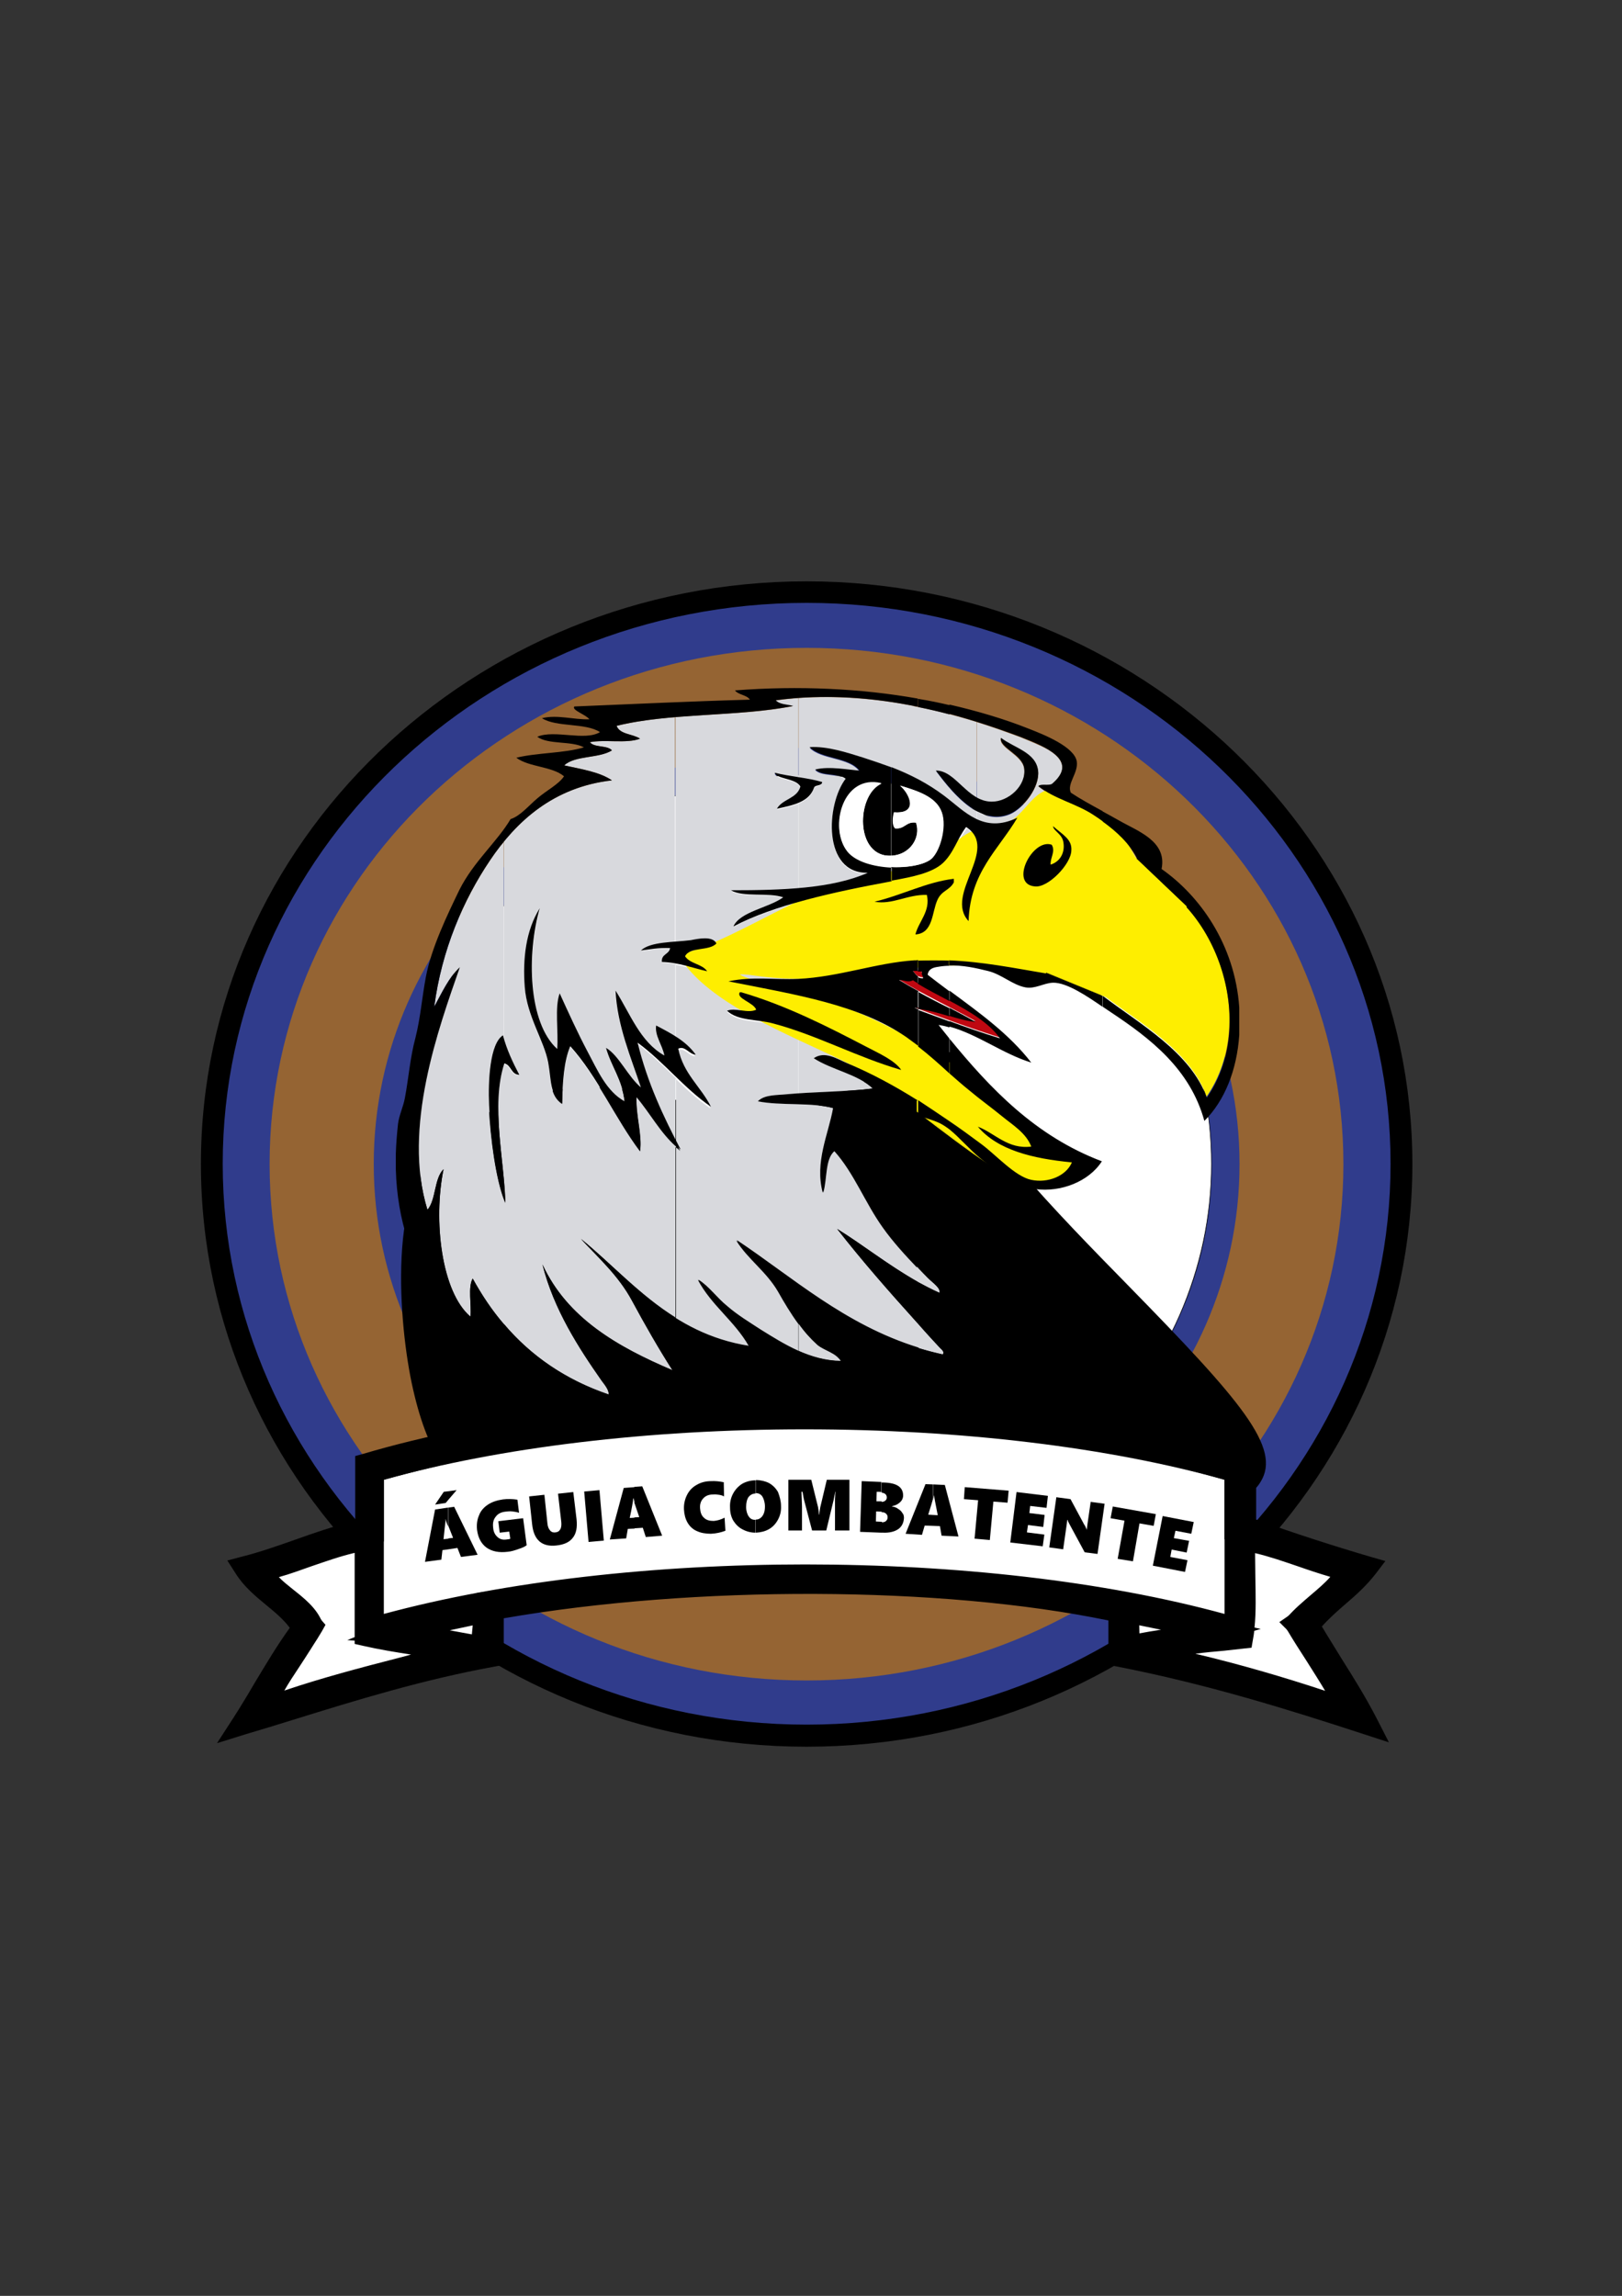 <?xml version="1.0" encoding="utf-8"?>
<!-- Generator: Adobe Illustrator 21.0.2, SVG Export Plug-In . SVG Version: 6.00 Build 0)  -->
<svg version="1.1" id="Camada_1" xmlns="http://www.w3.org/2000/svg" xmlns:xlink="http://www.w3.org/1999/xlink" x="0px" y="0px"
	 viewBox="0 0 595 842" style="enable-background:new 0 0 595 842;" xml:space="preserve">
<rect x="0" y="0" width="595" height="842" fill="#333333" stroke="none"/>
<style type="text/css">
	.st0{fill-rule:evenodd;clip-rule:evenodd;fill:#303C8C;}
	.st1{fill-rule:evenodd;clip-rule:evenodd;fill:#956433;}
	.st2{fill-rule:evenodd;clip-rule:evenodd;fill:#FFFFFF;}
	.st3{fill-rule:evenodd;clip-rule:evenodd;}
	.st4{fill-rule:evenodd;clip-rule:evenodd;fill:#D8D9DD;}
	.st5{fill-rule:evenodd;clip-rule:evenodd;fill:#FEEE00;}
	.st6{fill:#FEEE00;}
	.st7{fill-rule:evenodd;clip-rule:evenodd;fill:#BF0811;}
</style>
<g>
	<g>
		<path class="st0" d="M295.9,217.1c120.5,0,218.2,94,218.2,209.7s-97.7,209.7-218.2,209.7c-120.5,0-218.2-94-218.2-209.7
			S175.4,217.1,295.9,217.1z"/>
		<path d="M295.9,640.6c-122.5,0-222.2-95.9-222.2-213.7s99.7-213.7,222.2-213.7c122.5,0,222.2,95.9,222.2,213.7
			S418.4,640.6,295.9,640.6z M295.9,221.1c-118.1,0-214.2,92.3-214.2,205.7s96.1,205.7,214.2,205.7c118.1,0,214.2-92.3,214.2-205.7
			S414,221.1,295.9,221.1z"/>
	</g>
	<path class="st1" d="M295.9,237.6c108.7,0,196.9,84.7,196.9,189.3s-88.2,189.4-196.9,189.4c-108.8,0-197-84.8-197-189.4
		S187.1,237.6,295.9,237.6z"/>
	<path class="st0" d="M295.9,579.5c87.4,0,158.8-68.5,158.8-152.6c0-84-71.4-152.6-158.8-152.6c-87.5,0-158.8,68.6-158.8,152.6
		C137.1,510.9,208.4,579.5,295.9,579.5z"/>
	<g>
		<path class="st2" d="M295.9,284.1c81.9,0,148.5,63.9,148.5,142.7c0,78.8-66.5,142.7-148.5,142.7c-82,0-148.5-63.9-148.5-142.7
			C147.4,348.1,213.9,284.1,295.9,284.1z"/>
		<path d="M295.9,569.7c-20.1,0-39.5-3.8-57.8-11.2c-17.7-7.2-33.6-17.5-47.2-30.6c-13.7-13.1-24.4-28.4-31.9-45.4
			c-7.8-17.6-11.7-36.3-11.7-55.6c0-19.3,3.9-38,11.7-55.6c7.5-17,18.2-32.3,31.9-45.4c13.7-13.1,29.6-23.4,47.2-30.6
			c18.3-7.5,37.8-11.2,57.8-11.2c20,0,39.5,3.8,57.8,11.2c17.7,7.2,33.6,17.5,47.2,30.6c13.6,13.1,24.4,28.4,31.9,45.4
			c7.8,17.6,11.7,36.3,11.7,55.6c0,19.3-3.9,38-11.7,55.6c-7.5,17-18.2,32.3-31.9,45.4c-13.6,13.1-29.5,23.4-47.2,30.6
			C335.4,565.9,316,569.7,295.9,569.7z M295.9,284.3c-20,0-39.5,3.8-57.8,11.2c-17.7,7.2-33.5,17.5-47.2,30.6
			c-13.6,13.1-24.3,28.3-31.8,45.3c-7.7,17.6-11.7,36.2-11.7,55.5c0,19.3,3.9,37.9,11.7,55.5c7.5,17,18.2,32.2,31.8,45.3
			c13.6,13.1,29.5,23.4,47.2,30.6c18.3,7.4,37.7,11.2,57.8,11.2c20,0,39.4-3.8,57.7-11.2c17.7-7.2,33.5-17.5,47.2-30.6
			c13.6-13.1,24.3-28.3,31.8-45.3c7.7-17.6,11.7-36.3,11.7-55.5c0-19.2-3.9-37.9-11.7-55.5c-7.5-17-18.2-32.2-31.8-45.3
			c-13.6-13.1-29.5-23.4-47.2-30.6C335.3,288,315.9,284.3,295.9,284.3z"/>
	</g>
	<g>
		<path class="st3" d="M344.2,394.2c2.2,44.9,196.4,182.2,68.6,140c-41.6-13.8-90.1-8.3-136.3-8.3c-33.9,0-71.9,14-96.7,14
			s-33.9-100.8-13.2-110.7c7.5-3.3,11.6-14,24.8-18.1c33-10.7,55.3,1.2,85.1,9.1C293,424.5,329.3,395,344.2,394.2z"/>
		<path d="M447.6,550.2c-8.4,0-20.3-2.8-37.3-8.4c-31.1-10.3-67.5-9.3-102.7-8.4c-10.2,0.3-20.8,0.5-31.1,0.5
			c-17.5,0-36.1,3.9-54.1,7.7c-15.6,3.3-30.4,6.4-42.6,6.4c-12.8,0-22.6-13.3-28.3-38.6c-5.3-23.1-9.7-77.2,11.6-87.4l0.2-0.1
			c1.6-0.7,3.5-2.7,5.8-5c4.3-4.4,10.1-10.4,19.9-13.5c29-9.4,50.5-2.8,73.3,4.2c5.2,1.6,10.7,3.3,16.3,4.8
			c6.3,1.7,23.1-7.5,34.2-13.5c12.2-6.6,22.8-12.4,30.9-12.8l8-0.4l0.4,8c0.8,15.4,36,51.5,61.8,77.8c41.4,42.3,56.3,59.5,48.5,72
			C459.7,548,455.1,550.2,447.6,550.2z M338.4,516.8c26.5,0,52.8,1.8,77,9.8c19.3,6.4,28.2,7.5,32.1,7.6c-1.3-2.7-4.5-7.7-12.2-16.8
			c-8.7-10.1-20.3-22-32.7-34.7c-33.5-34.3-57.3-59.7-64.2-78.7c-5.2,2.2-12,5.9-17.8,9c-17.2,9.4-33.5,18.2-46,14.9
			c-5.9-1.6-11.5-3.3-16.9-5c-22-6.8-39.4-12.2-63.7-4.3c-6,1.9-9.6,5.5-13.3,9.4c-3.1,3.1-6.2,6.4-10.6,8.4
			c-1.4,0.7-5.3,6.5-6.5,23.5c-1,14.3,0.3,31.5,3.6,45.9c4.5,19.5,10.6,26.1,12.7,26.1c10.6,0,24.6-2.9,39.3-6
			c17.9-3.8,38.2-8,57.4-8c10.1,0,20.6-0.3,30.7-0.5C317.6,517.1,328,516.8,338.4,516.8z"/>
	</g>
	<path class="st4" d="M384.4,432.8v-7.5c2.9,0.4,5.8,0.8,8.8,1.1C391.8,429.7,388.4,432,384.4,432.8L384.4,432.8z M384.4,355.1v-31
		c4.3-2.6,8.7-8.1,8.8-11.8c0.1-4.1-3.2-5.8-6.8-8.9c0,1.9,3.4,2.9,3.8,6c0.6,3.7-1.3,7-4.7,8.1c-0.2-2.6,1.8-4.8,0.4-7.2
		c-0.5-0.2-1-0.3-1.6-0.3v-19.1c5.5,3.1,11.7,4.8,16.9,8.3c6.2,4.1,12.3,9,15.8,15.8C400.2,322.2,390.4,336.8,384.4,355.1
		L384.4,355.1z M384.4,287.9v-13c5.2,3.1,7.9,7.1,1.6,12.6C385.6,287.8,385,287.9,384.4,287.9z M384.4,274.9v13
		c-1.3,0.1-2.9-0.2-3.5,0.5c1.1,0.9,2.3,1.7,3.5,2.4v19.1c-6.7,0.1-13.5,15-4.4,15.6c1.3,0.1,2.9-0.5,4.4-1.4v31
		c-0.1,0.6-0.4,1.3-0.6,1.9c-8.6-1.5-16.9-3.1-25.6-4v-29c3.7-9.1,10.2-15.6,14.9-23.6c-6,2.9-10.8,2.4-14.9,0.4v-3.2
		c3.8,2.1,8,2.9,12.4,1c4.8-2.1,10.9-9.8,10.2-15.8c-0.8-6.7-8.9-8.3-13.7-12c-0.6,3.6,7.8,6,8.6,11.1c0.9,6.4-5.8,12.4-12,12.4
		c-2.1-0.1-3.9-0.6-5.5-1.6v-27.9c5.6,1.7,11,3.7,16.2,5.6C377.7,271.8,381.4,273.2,384.4,274.9L384.4,274.9z M384.4,425.3v7.5
		c-1.9,0.4-4,0.4-6.1,0c-5.9-1.2-13-9.2-18.3-13.1c-0.6-0.4-1.2-0.9-1.7-1.3v-16.3c3.1,2.4,6.3,4.8,9.4,7.3
		c3.9,3.2,8.7,6.1,10.7,11.1c-8.6,1.2-13.3-4.9-19.6-7.3C364.5,420.1,373.7,423.4,384.4,425.3L384.4,425.3z M358.3,313.8
		c0.4-1.8,0.4-3.5,0-5.2V313.8z M358.3,264.8v27.9c-5.5-3.2-9.3-10-14.9-9.9c2.7,3.6,8.2,11.1,14.9,14.8v3.2c-4.4-2-8.1-5.6-12-8.6
		c-3.5-2.7-7.2-4.9-11.1-6.8v-26.4C343.2,260.5,350.9,262.5,358.3,264.8L358.3,264.8z M358.3,308.6v5.2c-1.7,8.1-9.1,17.9-3,24.4
		c0.1-5.5,1.3-10.2,3-14.3v29c-7.3-0.8-14.8-1.2-23-0.6v-23.5c1.5-0.3,3.1-0.4,4.8-0.4c1.3,6-3,9.7-4.3,14.5c6.7-0.3,6-8.1,8.1-12.7
		c1.6-3.5,4.3-3.4,6-6.4v-1.3c-4.8,0.6-9.6,2.2-14.5,3.9v-4.5c4.3-1.1,8.2-2.4,10.7-4.9c4-3.8,5.2-8.8,8.6-13.2
		C356.6,305.2,357.8,306.8,358.3,308.6L358.3,308.6z M358.3,402.1v16.3c-7.4-5.5-15-10.8-23-15.7v-20.1c7.2,5.4,13.7,11.8,20.5,17.4
		C356.5,400.7,357.4,401.4,358.3,402.1L358.3,402.1z M335.2,493.8v-10.1c3.2,3.6,6.3,7.1,9.4,10.4c0.4,0.5,2.1,1.6,1.2,2.6
		C342.2,495.9,338.7,495,335.2,493.8L335.2,493.8z M335.2,469.3v-6c1.7,1.8,3.5,3.6,5.1,5.3c1.9,1.9,4.8,3.7,4.3,5.5
		C341.4,472.7,338.3,471.1,335.2,469.3z M335.2,258.9v26.4c-5.6-2.8-11.7-5-18.7-7.2c-5.9-1.9-13-4.2-19.5-3.8
		c4.4,4.4,14.3,3.4,18.2,8.5c-3.6-0.2-11-1.7-16.2-0.4c2.3,2.5,8.5,1.2,11.1,3.4c-7.1,9.6-8.4,34.8,8.1,34.6
		c-7.2,3.1-15.9,4.8-25.3,5.5v-31.2c2.6-1.1,4.8-2.7,5.6-5.5c0.5-1.3,2.9-0.6,3-2.2c-2.7-0.8-5.7-1.3-8.6-1.8V256
		C307.5,255,321.8,256.3,335.2,258.9L335.2,258.9z M335.2,321.8c-2.4,0.6-5,1.1-7.6,1.5c-11.7,2.2-23.8,4.6-34.6,7.6v28.2
		c14.8-0.7,28.6-5.9,42.3-6.8l0,0v-23.5c-5,0.9-9.4,3-14.5,2.2c4.9-1.2,9.7-3,14.5-4.7V321.8L335.2,321.8z M335.2,382.6v20.1
		c-7.9-4.9-16.1-9.4-24.7-12.9c-3.3-1.4-8-4.5-12-1.7c6.6,4.3,16.1,5.8,21.7,11.1c-8.3,1.1-18.6,1.2-27.4,1.8v-22.4
		c12.5,4.4,24.7,10.4,37.6,14.2c-2.4-3.6-7.9-6-12.7-8.6c-7.9-4.1-16.2-8.4-24.8-12.2v-6.8c14.8,3.3,28.2,7.6,39.3,15.3
		C333.3,381.1,334.3,381.8,335.2,382.6L335.2,382.6z M335.2,463.3v6c-10.1-5.9-19.3-13.2-28.1-18.6c8.6,11,18.5,22.4,28.1,33v10.1
		c-16.3-5.3-29.7-13.8-42.3-22.8V405c4.6,0.1,9.1,0.4,12.9,1.4c-1.7,9.6-6.8,19.7-3.8,31c1.5-5,0.6-12.5,4.2-15.3
		c7.3,8.1,11.3,19,17.9,28.2C327.5,454.8,331.4,459.2,335.2,463.3L335.2,463.3z M293,495.5c4.8,2.1,9.8,3.6,15.5,3.7
		c-2.1-3.2-5.8-3.7-8.6-5.9c-2.4-2.2-4.8-4.8-6.9-7.8V495.5L293,495.5z M293,290.3c0.2-0.4,0.4-0.9,0.6-1.4
		c-0.1-0.4-0.4-0.6-0.6-0.9V290.3z M293,256v29.3c-3-0.4-6-0.9-8.8-1.6c0.6,2.2,6.5,2,8.8,4.2v2.4c-1.9,3-6.3,3.5-7.9,6.6
		c2.7-0.6,5.5-1.2,7.9-2.2v31.2c-7.9,0.7-16.4,0.8-25,0.8c4.5,2.7,13.8,0.7,19.2,2.6c-5.5,4-15.8,5.2-18.4,10.7
		c6.7-3.5,15-6.5,24.1-9v28.2h-0.2c-8.6,0.4-16.7-1-25.6,0.9c9,1.7,17.6,3.3,25.8,5.2v6.8c-6.8-3-13.8-5.6-21.1-7.8h-0.4
		c-1.6,2.4,5,3.7,6,6.4c-3.2,1.5-7.7-0.9-10.7,0.4c4,3.9,10.9,3.1,17,4.7c3.1,0.8,6.2,1.8,9.2,2.9V401c-1.4,0.1-2.8,0.2-4.1,0.3
		c-3.8,0.4-8.3,0.1-10.7,2.6c4.4,0.9,9.6,0.9,14.8,1.1v66.1c-7.8-5.5-15.3-11.1-22.8-16.1c4.2,6.8,11,11.3,15.3,18.7
		c2.2,3.9,4.7,8.1,7.5,11.9v10c-5-2.2-9.6-5.1-13.9-7.8c-4.3-2.7-8.6-5.4-12.3-8.6c-4-3.2-6.7-7.3-10.7-9.8
		c5,9.4,13.5,15.1,18.7,24.3c-10.5-1.6-19.2-5.3-26.9-10.2v-62.8c0.6,0.4,1.2,0.9,1.7,1.4c-0.6-1-1.2-2.1-1.7-3.2v-23.3
		c4,3.9,8.1,7.7,12.8,10.9c-3.7-7.3-10.2-12-12-21.3c2.5-1.2,3.9,2,6.4,2.2c-1.9-2.7-4.5-4.8-7.3-6.6v-27c4.1,0.7,7.6,1.9,11.5,2.9
		c-1.9-2.7-6.4-2.7-8.1-5.5c1.7-3.6,8.9-1.9,11.4-4.7c-1.4-3-6.8-1.7-9.4-1.3c-1.7,0.2-3.6,0.4-5.5,0.6V263
		c14.5-1.2,29.9-1.4,43.1-4c-2.2-0.6-5.1-0.5-6.4-2.1C287.4,256.5,290.2,256.2,293,256z M190.4,394.4c-3.1-0.1-3-3.5-5.5-4.2v0.1
		v43.1c0.2,2.7,0.4,5.3,0.4,7.8c-0.1-0.4-0.3-0.7-0.4-1.2v45.6c9.8,11.6,22.5,20.4,38.4,25.8c0.1-1.7-1.4-3.5-2.6-5.1
		c-8.4-12-17.6-26.2-21.7-42.6c9.1,19.7,27.5,30.2,47.7,38.8c-5-7.8-10.1-16.7-14.9-25.6c-4.9-9.1-12.2-15.6-18.7-22.6
		c11.2,9.1,21.5,20.7,34.9,29v-62.8c-5.8-5.1-9.5-12.2-14.5-18.1c-0.4,7.1,2.1,13.8,1.3,19.9c-9.1-12.1-15.5-27.1-25.6-38.3
		c-2.4,5.6-2.8,13.2-3,20.9c-4.6-3.2-3.9-8.2-5.1-14.9c-1.4-8.1-7.8-16.9-8.5-27.6c-0.8-10.4,0.4-20.9,5.5-29
		c-4.8,16.7-4.3,42,6.3,51.6c0.5-6.6-1-15.2,0.9-20.4c3.3,7,6.6,14.3,10.2,21.3c3.6,6.7,7,14.5,13.7,18.4c-0.9-8-5-12.7-6.8-19.7
		c4.8,2.7,8,10.5,12.8,14.5c-3.7-11-8.9-22.8-9.4-35.4c5.4,8.6,9.1,18.9,17.9,23.9c-0.6-3.9-3.5-7.4-3-11.1c2.4,1.3,4.9,2.6,7.2,4.1
		v-27c-1.6-0.3-3.3-0.5-5.1-0.6c-0.4-3,2.7-2.7,3-5.1c-5-0.1-6.6,0.4-10.7,0.9c2.4-2.3,7.6-2.8,12.7-3.2V263
		c-7.6,0.6-15,1.6-21.7,3.2c1.2,3.2,5.9,2.9,8.6,4.7c-4.7,1.9-12.9,0.2-18.4,1.3c1.7,2.1,6.4,1,8.1,3c-4.7,3-13.6,1.8-17.5,5.5
		c6.3,1.4,13,2.4,17.5,5.5c-17.9,2.1-30.5,11.2-39.7,22.6v72.4C186.3,386.1,188.3,390.3,190.4,394.4L190.4,394.4z M248,395.5v23.3
		c-5.6-11-10.8-22.5-14-35.9C239,386.7,243.5,391.1,248,395.5z M184.9,390.3c-4.1,13-1.2,29.3,0,43.1V390.3L184.9,390.3z
		 M184.9,440.1v45.6c-4.4-5-8.1-10.7-11.5-16.8c-1.8,3.2-0.4,9.6-0.8,14c-10.7-9.1-13.7-35.4-9.9-54.1c-3.5,3.5-2.7,11.2-5.9,14.9
		c-9.3-30.1,4.2-66.7,11.9-89c-4.1,3.8-6.6,9.4-9.4,14.5c2.7-20.8,10.7-39.2,20.4-53.6c1.6-2.4,3.2-4.7,5.1-6.8v72.4
		c-0.1-0.4-0.3-0.9-0.4-1.3c-4.8,3.1-5.5,16.6-5.1,25.6C179.9,417.9,181.9,432.2,184.9,440.1z"/>
	<g>
		<path class="st2" d="M96.5,627.2l80.6-23.1l1.3-16.4c85.5-12.6,163.8-11.3,235.4,3.5l0.4,15.4l80.2,20.6
			c-4.2-13.5-10.8-23.5-18.9-31.7c10.7-7.4,18.4-14.3,18.9-19.7l-41.2-14.1v-22c-93.9-27.7-209-30.5-316.4,0v22.8l-40.3,13.3
			c-3.7,3.2,12,13.7,18,20.5C108.5,606.6,98.8,615.8,96.5,627.2z"/>
		<path d="M91.2,632.8l1.3-6.5c1.7-8.4,6.9-15.5,11.8-22.3c1.8-2.5,3.5-4.8,5.1-7.2c-1.7-1.6-3.8-3.4-5.8-5.2
			c-7.5-6.5-11.7-10.4-11.7-14.6c0-1.6,0.7-3.1,1.9-4.2l0.6-0.5l38.4-12.7v-22.9l2.9-0.8c103.1-29.3,219.2-29.3,318.6,0l2.9,0.8
			v22.1l41.5,14.2l-0.3,3.1c-0.5,5.6-5.6,11.7-16.8,20c7.6,8.6,13.1,18.4,16.6,29.9l2.1,6.8l-90.1-23.1l-0.4-15.2
			c-69.4-13.9-145.9-15.1-227.7-3.3l-1.3,16L91.2,632.8z M418.1,603.4l70,18c-3.6-8.8-8.7-16.4-15.4-23.1l-3.4-3.4l3.9-2.7
			c9.9-6.9,14.2-11.3,16-14l-40-13.7v-21.8c-96.4-27.8-208.4-27.8-308.4,0v22.6l-39.6,13.1c1.9,2.1,5.4,5.2,7.7,7.2
			c3.1,2.7,6.4,5.6,8.6,8.1l1.9,2.2l-1.4,2.5c-2.1,3.6-4.6,7.1-7.1,10.5c-3.1,4.2-6,8.3-8.1,12.4l70.5-20.2l1.3-16.8l3.2-0.5
			c85.1-12.5,164.8-11.3,236.8,3.6l3.1,0.6L418.1,603.4z"/>
	</g>
	<g>
		<path class="st3" d="M433.4,600.7c4.5-0.7,8.9-1.5,12.9-2.7l-12.9-2.7V592c6.8,1.6,13.4,3.3,19.7,5.1v-57.5
			c-6.3-1.8-12.9-3.5-19.7-5.1v-3.5c8.1,1.9,15.8,3.8,23.2,6v23.1c14.5,5.3,29.3,10.2,44.6,14.6c-6.2,8.1-15.3,13.3-21.5,21.4
			c6.9,12.2,15,23.3,21.5,36.1c-22-7.2-44.3-14.1-67.8-19.8v-3.1c21.3,4.9,41.5,10.9,60.9,17.7c-5.3-11.4-12.7-21-18.9-31.7
			c5.7-6.7,16.4-12.7,18.9-19.7c-13.2-3.1-23.9-8.7-37.7-11.2c-0.5,11.7,1.1,25.7-0.9,36c-7.8,0.9-15.8,1.6-22.3,2.5V600.7z
			 M413.8,604c6.2-1.5,13-2.3,19.7-3.3v2.4c-6.6,0.9-11.7,1.9-12.8,3.5c4.3,0.9,8.6,1.9,12.8,2.9v3.1c-7.6-1.9-15.3-3.5-23.1-5.1
			v-16.3c-66.7-14.5-161.9-13.2-229.8-0.9v17.1c-7.9,1.4-15.6,3.1-23.1,5v-3.2c4.3-1.2,8.6-2.3,12.8-3.5c-4.2-0.8-8.5-1.4-12.8-2
			v-3.2c6.6,1.2,13,2.5,19.7,3.5c-1-3.9,2-11.8-1.7-12.9c-5.5,1.9-11.9,2.9-18,4.2v-3.5c82.4-18.7,194-18.9,276,0.1v3.3l-19.7-4.2
			C413.4,594.5,413.6,601.2,413.8,604L413.8,604z M433.4,531.1v3.5c-81.8-19.2-194-19.1-276-0.2v-3.2
			C240,512.2,350.8,512.2,433.4,531.1z M157.4,531.1v3.2c-7.1,1.7-14,3.5-20.6,5.3v57.5c6.6-1.9,13.5-3.6,20.6-5.3v3.5
			c-4.5,0.9-9,1.9-12.9,3.5c4.5,0.4,8.7,1,12.9,1.7v3.2c-7.9-1.2-15.8-2.3-23.2-4v-35.1c-14,2.3-24.4,8.1-37.7,11.2
			c1.5,7.9,14.3,11.9,18,20.5c-5.4,10.4-14.7,21.3-18,30.9c18.9-7.3,40.1-12.4,60.9-17.9v3.2c-23.8,5.8-45.9,13.1-68.6,19.9
			c7.5-11.7,14-24.3,22.2-35.2c-5.3-9.2-15.8-13.4-21.4-22.2c15.5-4,28.5-10.4,44.6-13.8v-24C141.6,534.9,149.4,532.9,157.4,531.1z"
			/>
		<path d="M79.6,639.3l5.9-9.1c2.7-4.2,5.3-8.5,7.8-12.8c4.1-6.8,8.3-13.9,13-20.4c-2.3-3.1-5.4-5.7-8.7-8.4
			c-4-3.3-8.2-6.8-11.2-11.6l-3-4.7l5.3-1.4c6.8-1.7,13.2-4,19.5-6.2c7-2.5,14.2-5,22.1-6.9v-23.8l2.9-0.8
			c92.3-27.3,231.9-27.3,324.7,0l2.9,0.8v23.3c14.5,5.2,28.2,9.6,41.8,13.6l5.6,1.6l-3.5,4.6c-3.4,4.4-7.4,8-11.4,11.4
			c-3,2.6-5.9,5.2-8.4,8c2.5,4.2,5.1,8.3,7.6,12.4c4.3,6.8,8.7,13.9,12.6,21.5l4.4,8.6l-9.2-3c-27.8-9.1-57.7-18.4-90.5-24.8
			l-3.2-0.6v-16.3c-61.4-12.7-151.5-13-221.8-0.8v10.6l3.7,0.6l-3.7,1v4.9l-3.3,0.6c-26.4,4.8-50.7,12.3-74.2,19.6
			c-5.7,1.8-11.4,3.5-17.1,5.2L79.6,639.3z M438.5,606.5c16,3.8,31.9,8.4,47.6,13.6c-2.2-3.7-4.5-7.3-6.9-11.1
			c-2.4-3.7-4.9-7.6-7.2-11.5l-1.4-2.4l1.8-2.2c2.4-2.8,5.5-5.4,8.4-7.9c2.6-2.2,5.3-4.5,7.2-6.7c-4.1-1.2-8-2.5-11.7-3.8
			c-5.3-1.8-10.4-3.6-15.9-4.9c0,2.9,0.1,5.8,0.1,8.7c0.1,6.3,0.3,12.8-0.3,18.6l2.3,0.5l-2.4,0.7c-0.1,1.1-0.3,2.2-0.5,3.3
			l-0.5,2.9l-2.9,0.3c-2.4,0.3-4.8,0.5-7.2,0.8C445.7,605.7,442.1,606,438.5,606.5z M102.3,578.4c1.4,1.5,3.3,3,5.3,4.6
			c3.9,3.1,8.4,6.6,10.5,11.7l0.7,1.7l-0.9,1.7c-2.3,4.4-5.3,8.9-8.1,13.2c-2,3-3.9,5.9-5.5,8.7c13.6-4.6,28-8.4,42-12
			c1.5-0.4,3-0.8,4.5-1.2c-5.9-0.9-11.9-1.9-17.6-3.2l-3.1-0.7v-1.2l-2.7-0.2l2.7-1.1v-30.9c-5.5,1.3-10.5,3.1-15.8,4.9
			C110.6,575.7,106.6,577.2,102.3,578.4z M165,597.9c0.2,0,0.3,0.1,0.5,0.1c2.5,0.5,5,0.9,7.6,1.4c0-0.4,0.1-0.8,0.1-1.1
			c0.1-0.6,0.1-1.5,0.2-2.2C170.6,596.7,167.8,597.3,165,597.9z M417.6,596c0,1,0,2.1,0,3.1c2.7-0.5,5.5-1,8.3-1.4L417.6,596z
			 M140.8,542.7v49.2c89.6-24.2,219.8-24.2,308.4,0v-49.2c-42.3-11.9-96.7-18.5-153.8-18.5c-0.1,0-0.2,0-0.4,0
			C237.9,524.2,183.3,530.8,140.8,542.7z"/>
	</g>
	<path class="st3" d="M367.2,270.6c-0.7,3.6,7.8,6,8.5,11.1c0.9,6.4-5.8,12.4-12,12.3c-8.9-0.1-13.1-11.5-20.4-11.4
		c4.3,5.5,15.3,21,27.3,15.8c4.9-2.2,10.9-9.8,10.2-15.8C380,275.9,372,274.3,367.2,270.6z"/>
	<g>
		<path class="st5" d="M249.1,350.2c25.3-6.7,53.9-30.9,82.8-30.9c14.3,0,17.4-15.7,30.9-15.7c12.7,0,14.1-14.3,24.2-14.3
			c5.3,0,22.5,11.7,24.7,16.3c9.6,19.4,8.2,7-5.3,20.5c-10.4,10.4-17.1,36.9-29.7,32.3c-34.1-12.4-59.8,4.7-99.1-0.8
			c-23.6-3.3,26.2,9.4,32.9,12c24.8,9.7,50.8,27,68.8,45c8.4,8.4,31.8,20.4,1.1,20.4c-12.9,0-53.4-37.3-69.1-45.2
			C292.1,380.3,259,368,249.1,350.2z"/>
		<path class="st6" d="M380.2,435.2c-7.9,0-26.2-14-42.3-26.3c-10.6-8.1-20.7-15.8-26.8-18.9c-3.5-1.8-7.5-3.6-11.8-5.6
			c-18.8-8.7-42.2-19.6-50.2-34l-0.1-0.1l0.1,0c9.9-2.6,20.2-7.9,31.2-13.5c16.8-8.6,34.1-17.4,51.7-17.4c7.2,0,11.6-4.1,15.9-8
			c4.1-3.8,8.3-7.7,15-7.7c6.6,0,10.1-3.9,13.5-7.7c3-3.4,5.9-6.6,10.7-6.6c5.5,0,22.6,11.9,24.8,16.3c2,4.1,3.6,6.8,4.6,8.6
			c1.2,2.2,1.7,3,1.6,3.7c-0.2,0.5-0.7,0.8-1.7,1.2c-1.8,0.8-5,2.4-9.8,7.2c-3.6,3.6-6.9,9.3-10,14.9c-5.9,10.5-11.6,20.5-19.9,17.4
			c-19-6.9-35.4-4.6-52.8-2.3c-14.2,1.9-28.8,3.9-46.3,1.5c-5.3-0.8-6.1-0.6-6.2-0.4c0.1,0.8,13.6,4.7,23.5,7.5
			c7,2,13.5,3.9,15.7,4.7c24.1,9.5,50.5,26.7,68.8,45c1.7,1.7,4.2,3.7,6.6,5.5c5.3,4.2,10.8,8.6,9.8,11.5
			C394.7,434,389.7,435.2,380.2,435.2z M249.3,350.3c8.1,14.3,31.4,25.1,50.1,33.8c4.3,2,8.3,3.8,11.8,5.6
			c6.2,3.1,16.2,10.8,26.9,18.9c16.1,12.3,34.4,26.3,42.2,26.3c9.4,0,14.3-1.1,15.1-3.4c1-2.8-4.5-7.1-9.7-11.3
			c-2.4-1.9-4.8-3.8-6.6-5.6c-18.3-18.3-44.6-35.5-68.7-45c-2.1-0.8-8.7-2.7-15.7-4.7c-16.8-4.8-23.8-7-23.6-7.8
			c0-0.2,0.1-0.6,6.4,0.3c17.5,2.4,32.1,0.4,46.2-1.5c17.5-2.4,33.9-4.6,53,2.3c8.1,3,13.7-6.9,19.6-17.3c3.1-5.5,6.4-11.3,10-14.9
			c4.8-4.8,8.1-6.4,9.9-7.2c0.9-0.4,1.5-0.7,1.6-1.1c0.2-0.5-0.4-1.5-1.5-3.5c-1-1.8-2.6-4.5-4.6-8.6c-2.2-4.4-19.2-16.2-24.6-16.2
			c-4.7,0-7.5,3.2-10.5,6.5c-3.4,3.8-6.9,7.8-13.7,7.8c-6.6,0-10.6,3.7-14.8,7.6c-4.3,4-8.7,8.1-16,8.1c-17.5,0-34.8,8.8-51.6,17.4
			C269.5,342.4,259.2,347.7,249.3,350.3z"/>
	</g>
	<path class="st3" d="M326.9,313.8c6.6-0.2,11-6.3,9.1-12.1c-3.8-0.5-4.1,2.4-7.7,2.1c-1.2-1.2-0.9-4.1-0.4-5.9
		c9.1,0.7,5.8-6.8,2.2-9.8c6.6,2,13.3,4.1,15.3,9.8c1.9,5.5-0.9,15-4.2,17.4c-2.8,2-8.5,3-14.3,2.7v5l0.6-0.1
		c7.1-1.3,14.4-2.7,18.4-6.4c4-3.8,5.2-8.8,8.5-13.2c12.5,8.1-8.2,24.7,0.9,34.5c0.6-18,11-26.2,17.9-37.9
		c-12.5,6-19.3-2.4-26.9-8.1c-6-4.5-12.2-7.7-19.4-10.5V313.8z M324.6,313.7c0.8,0.1,1.6,0.1,2.4,0.1v-32.4
		c-3.3-1.2-6.8-2.4-10.5-3.6c-5.8-1.8-13-4.2-19.5-3.8c4.5,4.5,14.4,3.5,18.3,8.6c-3.6-0.2-11.1-1.7-16.2-0.4
		c2.3,2.5,8.4,1.2,11.1,3.4c-7.2,9.5-8.5,34.8,8.1,34.5c-13.1,5.8-31.3,6.4-50.2,6.4c4.5,2.7,13.8,0.7,19.2,2.6
		c-5.4,3.9-15.8,5.2-18.3,10.7c14.7-7.8,36.9-12.7,58.1-16.6v-5c-6.7-0.3-13.5-2.2-16.4-6.1c-6.5-8.6-1.4-28.1,12.7-24.7
		C314.6,291.3,313.6,311.6,324.6,313.7z"/>
	<path class="st3" d="M284.2,283.4c0.7,2.4,7.9,2,9.4,5.1c-1.2,4.4-6.6,4.5-8.6,8.1c5.9-1.3,11.8-2.4,13.6-7.7
		c0.4-1.2,2.9-0.5,3-2.1C296.2,285.2,289.7,284.8,284.2,283.4z"/>
	<path class="st2" d="M323.3,287.2c-14.2-3.4-19.2,16.1-12.7,24.7c5.4,7.3,24.6,7.6,30.7,3.4c3.4-2.4,6.2-11.9,4.2-17.4
		c-2-5.7-8.8-7.8-15.3-9.8c3.6,3,7,10.5-2.2,9.8c-0.4,1.8-0.8,4.7,0.4,5.9c3.6,0.4,3.9-2.6,7.7-2.1c2.1,6.4-3.7,13.3-11.5,12
		C313.6,311.6,314.6,291.3,323.3,287.2z"/>
	<path class="st3" d="M386.3,303c0.1,1.8,3.4,2.8,3.8,6c0.6,3.7-1.2,7-4.7,8.1c-0.2-2.6,1.9-4.8,0.4-7.3c-7.1-2.5-15.8,14.7-6,15.3
		c4.8,0.4,13.1-8.2,13.2-13.2C393.3,307.8,389.9,306.2,386.3,303z"/>
	<path class="st5" d="M431.9,357.5c-7.1-6.1-11.8-14.2-21.7-19.2c-2.6-1.3-7.6-3.7-10.2-3c-2.4,0.7-8.6,11.3-8.1,16.2
		c0.5,4.7,8.4,10.2,12.4,13.2c13.5,10.3,32.5,20.7,38.3,37.5c20.2-29.2,1.2-76.2-28.1-82.7c-2.5-0.5-9.6,5.9-9.8,7.3
		c-0.6,4.3,12.5,12,14.9,14C425.4,345.9,429.3,350.6,431.9,357.5z"/>
	<path class="st3" d="M320.8,330.7c6.6,1.2,12-2.7,19.2-2.5c1.4,6-3,9.7-4.2,14.5c6.6-0.4,6-8.2,8.1-12.7c1.6-3.5,4.4-3.4,6-6.4
		v-1.3C340.1,323.4,330.6,328.4,320.8,330.7z"/>
	<path class="st3" d="M235.1,398.8c-4.8-4-8.1-11.8-12.8-14.5c1.9,6.9,6,11.7,6.8,19.6c-6.7-3.7-10-11.6-13.6-18.3
		c-3.7-7-7-14.3-10.2-21.3c-1.9,5.3-0.4,13.8-0.9,20.4c-10.7-9.6-11.2-34.9-6.4-51.6c-5.1,8.1-6.3,18.6-5.5,28.9
		c0.8,10.8,7.1,19.6,8.6,27.7c1.2,6.6,0.5,11.7,5.1,14.9c0.2-7.7,0.6-15.3,3-20.9c10.1,11.2,16.4,26.2,25.6,38.3
		c0.8-6.2-1.6-12.8-1.3-19.9c5.5,6.4,9.5,14.4,16.2,19.5c-6.3-12-12.2-24.4-15.8-39.2c9.7,7.1,16.9,16.6,26.9,23.5
		c-3.7-7.4-10.1-12-12-21.3c2.5-1.2,3.9,2,6.4,2.2c-3.5-5-9-7.8-14.5-10.7c-0.6,3.7,2.3,7.2,3,11c-8.9-5-12.5-15.3-17.9-23.8
		C226.4,376.2,231.5,387.9,235.1,398.8z"/>
	<path class="st3" d="M235.1,348.6c4.1-0.5,5.7-1,10.7-0.9c-0.3,2.4-3.3,2.1-3,5.1c6.4,0.2,11.2,2.2,16.6,3.4
		c-1.8-2.7-6.3-2.7-8.1-5.5c1.8-3.6,8.9-1.8,11.5-4.7c-1.4-2.9-6.8-1.7-9.4-1.2C247.1,345.6,238.5,345.3,235.1,348.6z"/>
	<path class="st7" d="M338.2,355.9h-3.4c0.9,1.2,1.7,2.5,3.8,2.5C338.6,357.4,337.9,357.2,338.2,355.9z"/>
	<path class="st7" d="M329.7,359.2c8.9,5.5,18.9,10.1,28.2,15.3c-6.8-0.8-14.5-4.3-22.6-5.1c10.3,3.9,20.7,7.7,31.5,11.1
		c-6.6-9.4-21.3-14.5-32-21.3C333.1,360.2,331.8,359.1,329.7,359.2z"/>
	<path class="st3" d="M271.4,363.9c-1.5,2.3,5,3.7,6,6.4c-3.1,1.5-7.7-0.9-10.7,0.4c4.1,3.8,10.9,3,17.1,4.7
		c15.8,4.2,30.8,12.4,46.8,17c-2.4-3.5-8-6-12.8-8.5c-14-7.3-29.2-15.1-45.9-20H271.4z"/>
	<path class="st3" d="M184.5,379.7c-4.8,3-5.5,16.6-5.1,25.6c0.6,13,2.7,28.2,6,35.7c-0.4-15.2-5.4-35.6-0.4-51
		c2.6,0.6,2.4,4.1,5.5,4.2C188.1,389.6,185.9,385,184.5,379.7z"/>
	<path class="st3" d="M454.6,369.5v9.7c0,0.1,0,0.3,0,0.4c-0.9,13-5.4,24.1-12.8,31.5c-5.2-19-19.7-30.2-34.5-40
		c-0.9-0.6-1.8-1.2-2.8-1.9v-4c13.5,10.3,32.3,20.7,38.2,37.4c20.2-29.2,1.1-76.1-28.2-82.7c-2.4-0.6-9.6,5.8-9.8,7.2
		c-0.6,4.4,12.5,12,14.9,14.1c5.8,5,9.8,9.7,12.4,16.6c-7.1-6.2-11.9-14.3-21.7-19.2c-1.4-0.7-3.7-1.8-5.8-2.4v-13.6
		c3.7-3.1,7.8-5.8,12.6-7.8c-2.8-5.5-7.6-9.9-12.6-13.5v-3.7c1.9,1,3.8,2.1,5.8,3.2c6.9,4,17.9,7.6,15.8,17.9
		C440,328.4,453,346.3,454.6,369.5z M348.3,367c7.3,3.9,14.5,8.1,18.5,13.8c-6.3-1.9-12.5-4.1-18.5-6.3v2c10.5,2.9,19.4,9.9,30,13.2
		c-8.2-10.6-19.2-18.4-30-26.4V367L348.3,367z M348.3,372.6v-3c3.2,1.7,6.5,3.4,9.6,5.2C354.8,374.5,351.6,373.6,348.3,372.6
		L348.3,372.6z M404.5,297.5v3.7c-1.1-0.8-2.1-1.5-3.2-2.2c-6.4-4.3-14.4-5.9-20.4-10.7c0.9-1,4,0,5.1-0.9
		c10-8.6-2.6-13.6-11.5-17.1c-8.2-3.1-17-6-26.2-8.5v-3.4c10.4,2.4,20.2,5.3,29.2,8.9c5.4,2.1,16.7,6.6,17.5,12
		c0.6,4.2-3.7,8.1-2.2,11.4C396.1,292.9,400.1,295.1,404.5,297.5L404.5,297.5z M404.5,322.6v13.6c-1.7-0.6-3.3-0.9-4.5-0.5
		c-2.4,0.6-8.6,11.2-8.1,16.2c0.5,4.6,8.4,10.2,12.3,13.2l0.2,0.1v4c-5.4-3.7-13-8.9-18.1-8.8c-3.4,0.1-6.6,2.4-10.2,1.7
		c-4.7-0.9-8.7-4.8-13.7-6c-4.4-1.1-9.4-2.2-14.3-2v-1.9c12.4,0.5,23.7,2.8,35.6,4.8C388.1,343,394.6,331,404.5,322.6L404.5,322.6z
		 M348.3,499.8v-5c1.8,1.7,3.5,3.5,4.5,5.7C351.2,500.3,349.7,500.1,348.3,499.8L348.3,499.8z M348.3,478.5V472
		c4.5,4.1,8.8,7.9,12.2,11.4C356.2,482,352.1,480.3,348.3,478.5L348.3,478.5z M348.3,414.2v-3c4,2.7,7.8,5.5,11.7,8.4
		c5.3,3.9,12.4,11.9,18.3,13.1c6.1,1.3,12.8-1.4,14.9-6.4c-14.5-1.4-27.2-4.5-34.5-13.1c6.3,2.4,11,8.4,19.6,7.3
		c-1.9-5-6.8-7.9-10.7-11.1c-3.9-3.2-8.1-6.2-11.9-9.4c-2.5-2-5-4.2-7.5-6.4v-12.8c15.2,18.6,31.7,35.9,56,45.1
		c-4.8,7.5-15.1,11.4-24.3,10.2c-7.5-0.9-15-7-20.4-11.4C355.6,421.5,352,417.2,348.3,414.2z M336.7,360.8c3.6,2.2,7.6,4.2,11.5,6.3
		v-3.6c-2.7-2-5.3-4-7.9-6c0.3-2.7,3.2-2.8,4.3-3c1.2-0.2,2.4-0.3,3.6-0.3v-1.9c-3.7-0.1-7.6-0.1-11.5,0v4h1.5
		c-0.3,1.3,0.4,1.5,0.4,2.5c-0.8,0-1.4-0.1-1.9-0.5V360.8L336.7,360.8z M348.3,374.6c-3.9-1.4-7.7-2.8-11.5-4.2v13.4
		c4,3.1,7.8,6.5,11.5,9.9v-12.8c-1.4-1.7-2.7-3.4-4-5c1.4,0.2,2.7,0.5,4,0.9V374.6L348.3,374.6z M336.7,370v-6.3
		c3.8,2.1,7.6,4.1,11.5,6v3C344.6,371.6,340.7,370.5,336.7,370L336.7,370z M348.3,258.6v3.4c-3.7-1-7.6-1.9-11.5-2.7v-3
		C340.6,256.9,344.5,257.7,348.3,258.6L348.3,258.6z M348.3,411.2v3c-1.2-0.9-2.4-1.7-3.6-2.3c-2.6-1.2-5.3-1.9-7.9-2.7v-5.7
		C340.6,406,344.5,408.6,348.3,411.2L348.3,411.2z M348.3,472v6.6c-3.9-1.8-7.7-3.7-11.5-5.6v-2.8c2.6,1.4,5.2,2.8,7.9,4
		c0.4-1.8-2.4-3.6-4.3-5.5c-1.2-1.2-2.4-2.4-3.6-3.7v-3.6C340.6,465.1,344.5,468.6,348.3,472L348.3,472z M348.3,494.8v5
		c-4-0.7-7.8-1.7-11.5-2.7v-2.7c3,0.9,6,1.7,9.1,2.4c0.9-1-0.8-2.1-1.2-2.6c-2.6-2.8-5.3-5.7-7.9-8.7v-2.8c3,3.2,5.9,6.3,8.7,9.4
		C346.4,492.9,347.3,493.9,348.3,494.8z M334.9,359.5c0.6,0.4,1.2,0.8,1.9,1.2v-2.6c-0.8-0.5-1.3-1.3-1.9-2h1.9v-4
		c-0.5,0.1-1,0.1-1.5,0.1c-13.8,0.9-27.6,6.1-42.5,6.8c-8.6,0.4-16.7-1-25.6,0.9c25.2,5,47.8,8.5,65.2,20.4c1.5,1.1,3,2.2,4.5,3.3
		v-13.4l-1.5-0.6c0.5,0.1,1,0.1,1.5,0.2v-6.3c-2.4-1.3-4.8-2.7-7.1-4.1C331.8,359.4,333.1,360.5,334.9,359.5L334.9,359.5z
		 M336.7,256.2v3c-16.4-3.4-34.1-4.8-52.1-2.4c1.3,1.6,4.2,1.5,6.4,2.1c-20.1,4-45.6,2.5-64.8,7.3c1.2,3.2,5.9,2.9,8.6,4.7
		c-4.7,1.9-12.9,0.2-18.4,1.3c1.7,2.1,6.4,1,8.1,3c-4.7,3-13.6,1.8-17.5,5.5c6.3,1.4,13,2.4,17.5,5.5c-21.4,2.4-35.1,15-44.8,29.4
		c-9.7,14.4-17.7,32.8-20.4,53.6c2.8-5.1,5.3-10.7,9.4-14.5c-7.7,22.2-21.2,58.9-11.9,89c3.2-3.7,2.4-11.4,5.9-14.9
		c-3.8,18.7-0.9,45,9.9,54.1c0.4-4.5-1-10.9,0.8-14c10.9,19.9,26.9,34.7,49.9,42.6c0.1-1.7-1.4-3.5-2.6-5.1
		c-8.4-12-17.6-26.2-21.7-42.6c9.1,19.7,27.5,30.2,47.7,38.8c-5-7.8-10.1-16.7-14.9-25.6c-4.9-9.1-12.2-15.6-18.7-22.6
		c17.6,14.3,32.9,34.7,61.8,39.2c-5.2-9.1-13.8-14.9-18.7-24.3c4,2.5,6.7,6.6,10.7,9.8c3.7,3.2,8,5.8,12.3,8.6
		c8.4,5.2,17.9,11.3,29.4,11.4c-2.1-3.2-5.8-3.7-8.6-5.9c-5.8-4.8-10.4-12.7-14.4-19.7c-4.3-7.4-11.1-11.9-15.3-18.7
		c20.3,13.5,39.5,31,66.6,39.4v2.7c-15-4.5-27.5-11.5-41.5-17c5.2,10.3,14.7,16.2,24.6,21.7c-13.2,0.3-28.7-0.7-38.2-5.5
		c-2.3-0.1-2,2.3-3.9,2.5c-7.2-1.1-13.3-5.3-20-7.6c-1.3-0.4-3-0.1-4.2-0.4c-5.3-1.5-9.9-5.2-14.9-6.8c5.8,7.8,12,15.1,19.2,20.9
		c2.4,2,5.8,3.5,7.3,6.4c-23-4.5-41.1-16.3-55.4-28.2c5.7,12.7,14.2,24.1,23.8,32.4c3.4,3,8.4,4.6,9.4,8.6
		c-21.6-4.5-38.6-15-52.4-26.9c-4.8-4.1-8.6-9.1-14-12c2.5,8.4,8.1,16,11.1,22.6c-20.5-19.4-41.5-40.7-42.6-78.7v-5.8
		c0.1-3.5,0.4-7.1,0.8-10.9c0.4-3.2,1.9-6.2,2.5-9.4c1.4-7.3,1.9-14.8,3.9-22.2c1.9-7.6,2.4-14.8,3.8-22.2c2-10.8,8.1-23.3,12.3-32
		c5.2-10.4,13.9-17.7,18.8-26c3.5-1.1,6.5-4.8,9.8-7.6c3.5-3,7.8-5.1,9.8-8.1c-4.4-3.7-12.8-3.3-17.5-6.8c7.7-1.9,17.5-1.6,24.8-3.8
		c-4.5-2.5-13.1-0.9-17.1-3.9c6.3-2.7,17.4,1.7,23-1.7c-5.4-3.5-15.9-1.7-21.3-5.1c5.7-1.4,11.6,0.6,17.4,0.4
		c-1.2-1.7-6.7-3.4-5.5-4.7c22.3-0.9,42.3-1.9,64.4-2.5c-1.2-1.8-4.2-1.7-5.5-3.4C293.1,251.4,315.9,252.5,336.7,256.2L336.7,256.2z
		 M336.7,403.6c-8.4-5.3-17.1-10-26.2-13.8c-3.3-1.4-8-4.5-12-1.7c6.6,4.3,16.1,5.8,21.7,11.1c-9.6,1.2-21.8,1.2-31.5,2.1
		c-3.8,0.4-8.3,0.1-10.7,2.6c8.4,1.7,19.9,0.3,27.6,2.5c-1.7,9.6-6.8,19.7-3.8,31c1.5-5,0.6-12.5,4.2-15.3
		c7.3,8.1,11.3,19,17.9,28.2c3.7,5.2,8.2,10.1,12.5,14.6v-3.6c-11.4-11.2-22-24.5-23.2-40.4c-0.6-7.1,2.1-12.2,5.5-16.6
		c5.3,2.6,11.5,3.5,17.6,5V403.6L336.7,403.6z M336.7,470.1c-10.7-6-20.4-13.7-29.6-19.4c9,11.6,19.5,23.5,29.6,34.7v-2.8
		c-5.1-5.5-10.2-11.2-14.7-17c5,2.4,9.8,4.9,14.7,7.3V470.1z"/>
	<g>
		<polygon class="st5" points="383.8,356.6 411.5,368 439.9,362.6 435.2,332.4 416.6,314.7 391,324.2 		"/>
		<path class="st6" d="M411.5,368.1L411.5,368.1l-27.8-11.4l0-0.1l7.2-32.5l25.7-9.5l0,0l18.6,17.7l0,0l4.8,30.3L411.5,368.1z
			 M383.9,356.6l27.5,11.3l28.3-5.4l-4.7-30.1l-18.5-17.6l-25.4,9.5L383.9,356.6z"/>
	</g>
	<path d="M169.1,571l-1.3-3.3l-3.3,0.5v-4l1.7-0.2l-1.7-4.3v-6.8l2.1-0.3l8.6,17.6L169.1,571L169.1,571z M164.5,550v-3.1l3-0.4
		L164.5,550z M164.5,568.2l-2.2,0.3l-0.4,3.5l-6,0.8l3.7-19.2l4.8-0.7v6.8l-0.3-0.5c-0.2-0.7-0.5-1.4-0.6-2h-0.1c0.1,0.2,0,0.6,0,1
		c-0.1,0.5-0.3,2.6-0.7,6.3l1.8-0.2V568.2L164.5,568.2z M164.5,546.9v3.1l-1,1.2l-3.9,0.6l3.2-4.7L164.5,546.9z"/>
	<path d="M193.2,566.7c-0.6,0.5-1.7,1-3,1.4c-1.4,0.5-2.7,0.9-3.9,1c-3.2,0.4-5.8-0.1-7.8-1.5c-1.9-1.4-3.1-3.5-3.5-6.5
		c-0.2-1.9,0-3.7,0.7-5.3c0.6-1.7,1.8-3,3.3-4c1.5-1,3.4-1.6,5.5-1.9c1.6-0.2,3.4-0.2,5.3,0.1l0.6,4.8c-0.9-0.3-1.7-0.4-2.5-0.5
		c-0.9-0.1-1.7,0-2.6,0.1c-1.6,0.2-2.7,0.8-3.5,1.9c-0.8,1-1.1,2.3-0.9,3.9c0.1,1.6,0.7,2.7,1.6,3.5c0.9,0.8,1.9,1.1,3.3,0.9
		c0.6-0.1,1.2-0.1,1.4-0.3l-0.4-2.6l-3.5,0.4l-0.5-4.2l9.1-1.1L193.2,566.7z"/>
	<path d="M211.5,557.2c0.3,3-0.1,5.2-1.4,6.8c-1.2,1.6-3.2,2.5-6,2.8c-2.6,0.3-4.7-0.2-6.2-1.5c-1.5-1.3-2.4-3.4-2.7-6.3l-1.1-10.2
		l5.6-0.6l1.1,10.4c0.1,1.2,0.4,2,1,2.7c0.5,0.6,1.2,0.8,1.9,0.7c0.9-0.1,1.4-0.4,1.8-1.1c0.4-0.6,0.5-1.6,0.4-2.7l-1.2-10.4
		l5.6-0.6L211.5,557.2z"/>
	<polygon points="215.9,565.5 214.3,547 219.9,546.5 221.5,565 	"/>
	<path d="M236.9,563.7l-1.1-3.4l-3.1,0.2v-4l1.8-0.1l-1.7-5c-0.1-0.1-0.1-0.3-0.1-0.4v-5.7l2.9-0.2l7.3,18.1L236.9,563.7z
		 M232.7,560.6l-2.4,0.1l-0.6,3.5l-6,0.4l5.1-18.9l4-0.3v5.7c-0.1-0.6-0.3-1.1-0.4-1.6h-0.1c0,0.2-0.1,0.5-0.1,1
		c-0.1,0.5-0.4,2.6-1.2,6.2l1.8-0.1V560.6z"/>
	<path d="M266.1,561.4c-1.6,0.6-3.3,1-5.3,1.1c-2,0-3.7-0.3-5.2-1c-1.4-0.6-2.6-1.7-3.4-3.1c-0.8-1.4-1.2-3-1.3-4.8
		c-0.1-1.9,0.3-3.7,1.1-5.3c0.8-1.6,1.9-2.8,3.5-3.7c1.5-0.9,3.3-1.4,5.3-1.4c1.6-0.1,3.2,0.1,4.7,0.4l0.1,5.2
		c-0.5-0.3-1.2-0.5-1.9-0.6c-0.7-0.1-1.4-0.2-2.2-0.1c-1.5,0-2.7,0.5-3.5,1.4c-0.9,0.9-1.3,2.2-1.2,3.6c0.1,1.5,0.5,2.7,1.4,3.5
		c0.9,0.9,2.1,1.2,3.6,1.2c1.3-0.1,2.7-0.5,4-1.2L266.1,561.4z"/>
	<path d="M286.5,552.3c0.1,1.9-0.3,3.5-1.1,5s-1.9,2.7-3.3,3.5c-1.4,0.8-3,1.2-4.8,1.3h-0.1v-4.8h0.1c0.6,0,1.2-0.2,1.7-0.6
		s0.9-0.9,1.2-1.7c0.3-0.7,0.4-1.6,0.4-2.5c0-1.5-0.4-2.7-0.9-3.6c-0.6-0.9-1.4-1.3-2.4-1.3l0,0v-4.8l0,0c1.7,0,3.4,0.4,4.8,1.1
		c1.4,0.8,2.5,1.9,3.3,3.3C286,548.8,286.5,550.5,286.5,552.3z M277.2,562.1c-1.7,0-3.3-0.4-4.8-1.2c-1.4-0.7-2.5-1.8-3.4-3.2
		c-0.8-1.4-1.2-3-1.2-4.8c-0.1-1.9,0.3-3.6,1.1-5.1c0.8-1.5,1.9-2.7,3.3-3.6c1.4-0.8,3.1-1.3,5-1.3v4.8c-1.2,0.1-1.9,0.5-2.6,1.3
		c-0.6,0.9-0.9,2.1-0.9,3.7c0,1.4,0.4,2.7,1,3.5c0.6,0.9,1.4,1.2,2.4,1.2V562.1z"/>
	<path d="M306.3,561.4v-10.2c0-0.9,0-2,0.1-3.2l0.1-0.9h-0.1c-0.3,1.4-0.5,2.4-0.6,3l-2.7,11.2h-5.2l-2.9-11
		c-0.1-0.3-0.3-1.3-0.6-3.2H294c0.1,2.9,0.2,4.8,0.2,5.5v8.7h-5v-18.6h8.4l2.5,10.1c0,0.2,0.1,0.6,0.2,1.3c0.1,0.6,0.1,1.2,0.1,1.4
		h0.1c0.1-0.7,0.2-1.7,0.4-2.7l2.4-10.1h8.3v18.6H306.3z"/>
	<path d="M331.6,556.7c-0.1,1.8-0.8,3.2-2.1,4.1s-3.2,1.4-5.5,1.3h-0.6v-3.8c0.6,0,1.2-0.1,1.5-0.4c0.5-0.4,0.7-0.8,0.7-1.4
		c0-0.5-0.1-0.9-0.5-1.3c-0.4-0.4-0.9-0.6-1.5-0.6h-0.2v-3.8c0.5,0,0.9-0.1,1.3-0.4c0.4-0.3,0.6-0.7,0.6-1.2c0-1-0.6-1.6-1.9-1.8
		v-3.7h0.6c5,0.1,7.3,1.7,7.3,4.8c0,0.6-0.2,1.2-0.5,1.7c-0.4,0.6-0.9,1-1.5,1.4c-0.6,0.4-1.4,0.6-2.1,0.8v0.1
		c0.9,0.1,1.7,0.4,2.3,0.9c0.7,0.4,1.2,0.9,1.6,1.6C331.4,555.3,331.6,555.9,331.6,556.7z M323.3,562.1l-7.8-0.3l0.6-18.6l7.2,0.3
		v3.7c-0.2,0-0.4-0.1-0.7-0.1h-1l-0.1,3.5h1.6c0.1,0,0.2,0,0.3,0v3.8l-2-0.1l-0.1,3.7l1.9,0.1c0.1,0,0.2,0,0.3,0V562.1z"/>
	<path d="M345.4,563.2l-0.6-3.5l-2.6-0.1v-4l1.8,0.1l-1-5.1c-0.1-0.7-0.3-1.4-0.3-2.1h-0.1c0,0.2-0.1,0.5-0.2,1
		c0,0.1-0.1,0.2-0.1,0.4v-5.5l4.3,0.2l5,18.9L345.4,563.2z M342.2,559.6l-3-0.1l-1,3.4l-6-0.4l7.3-18.2l2.7,0.1v5.5
		c-0.2,0.8-0.8,2.7-1.7,5.6l1.7,0.1V559.6z"/>
	<polygon points="364.4,550.7 363.1,564.8 357.5,564.3 358.8,550.2 353.6,549.8 353.9,545.4 370,546.7 369.6,551.1 	"/>
	<polygon points="370.6,565.7 372.9,547.2 384.4,548.6 383.9,553 377.9,552.3 377.6,554.9 383.2,555.6 382.7,560 377.1,559.3 
		376.7,562 383.1,562.8 382.5,567.1 	"/>
	<path d="M397.9,569.3l-5.3-9.8c-0.4-0.8-0.8-1.4-1-2.1h-0.1c-0.1,0.9-0.2,1.9-0.4,3.1l-1.1,7.7l-5.1-0.7l2.6-18.4l5.2,0.7l5,9.3
		c0.1,0.1,0.1,0.3,0.3,0.4c0.1,0.1,0.1,0.4,0.2,0.5c0.1,0.2,0.2,0.4,0.3,0.6c0.1,0.1,0.1,0.3,0.1,0.4h0.1c0-0.4,0.1-1.1,0.2-1.9
		l1.2-8.3l5.1,0.7l-2.6,18.4L397.9,569.3z"/>
	<polygon points="418,558.7 415.6,572.6 410,571.7 412.5,557.7 407.4,556.8 408.2,552.5 424,555.3 423.2,559.6 	"/>
	<polygon points="422.9,574.2 426.5,556 437.9,558.2 437,562.5 431.2,561.4 430.6,564.1 436.2,565.1 435.3,569.4 429.8,568.3 
		429.3,571 435.6,572.2 434.7,576.5 	"/>
</g>
</svg>
